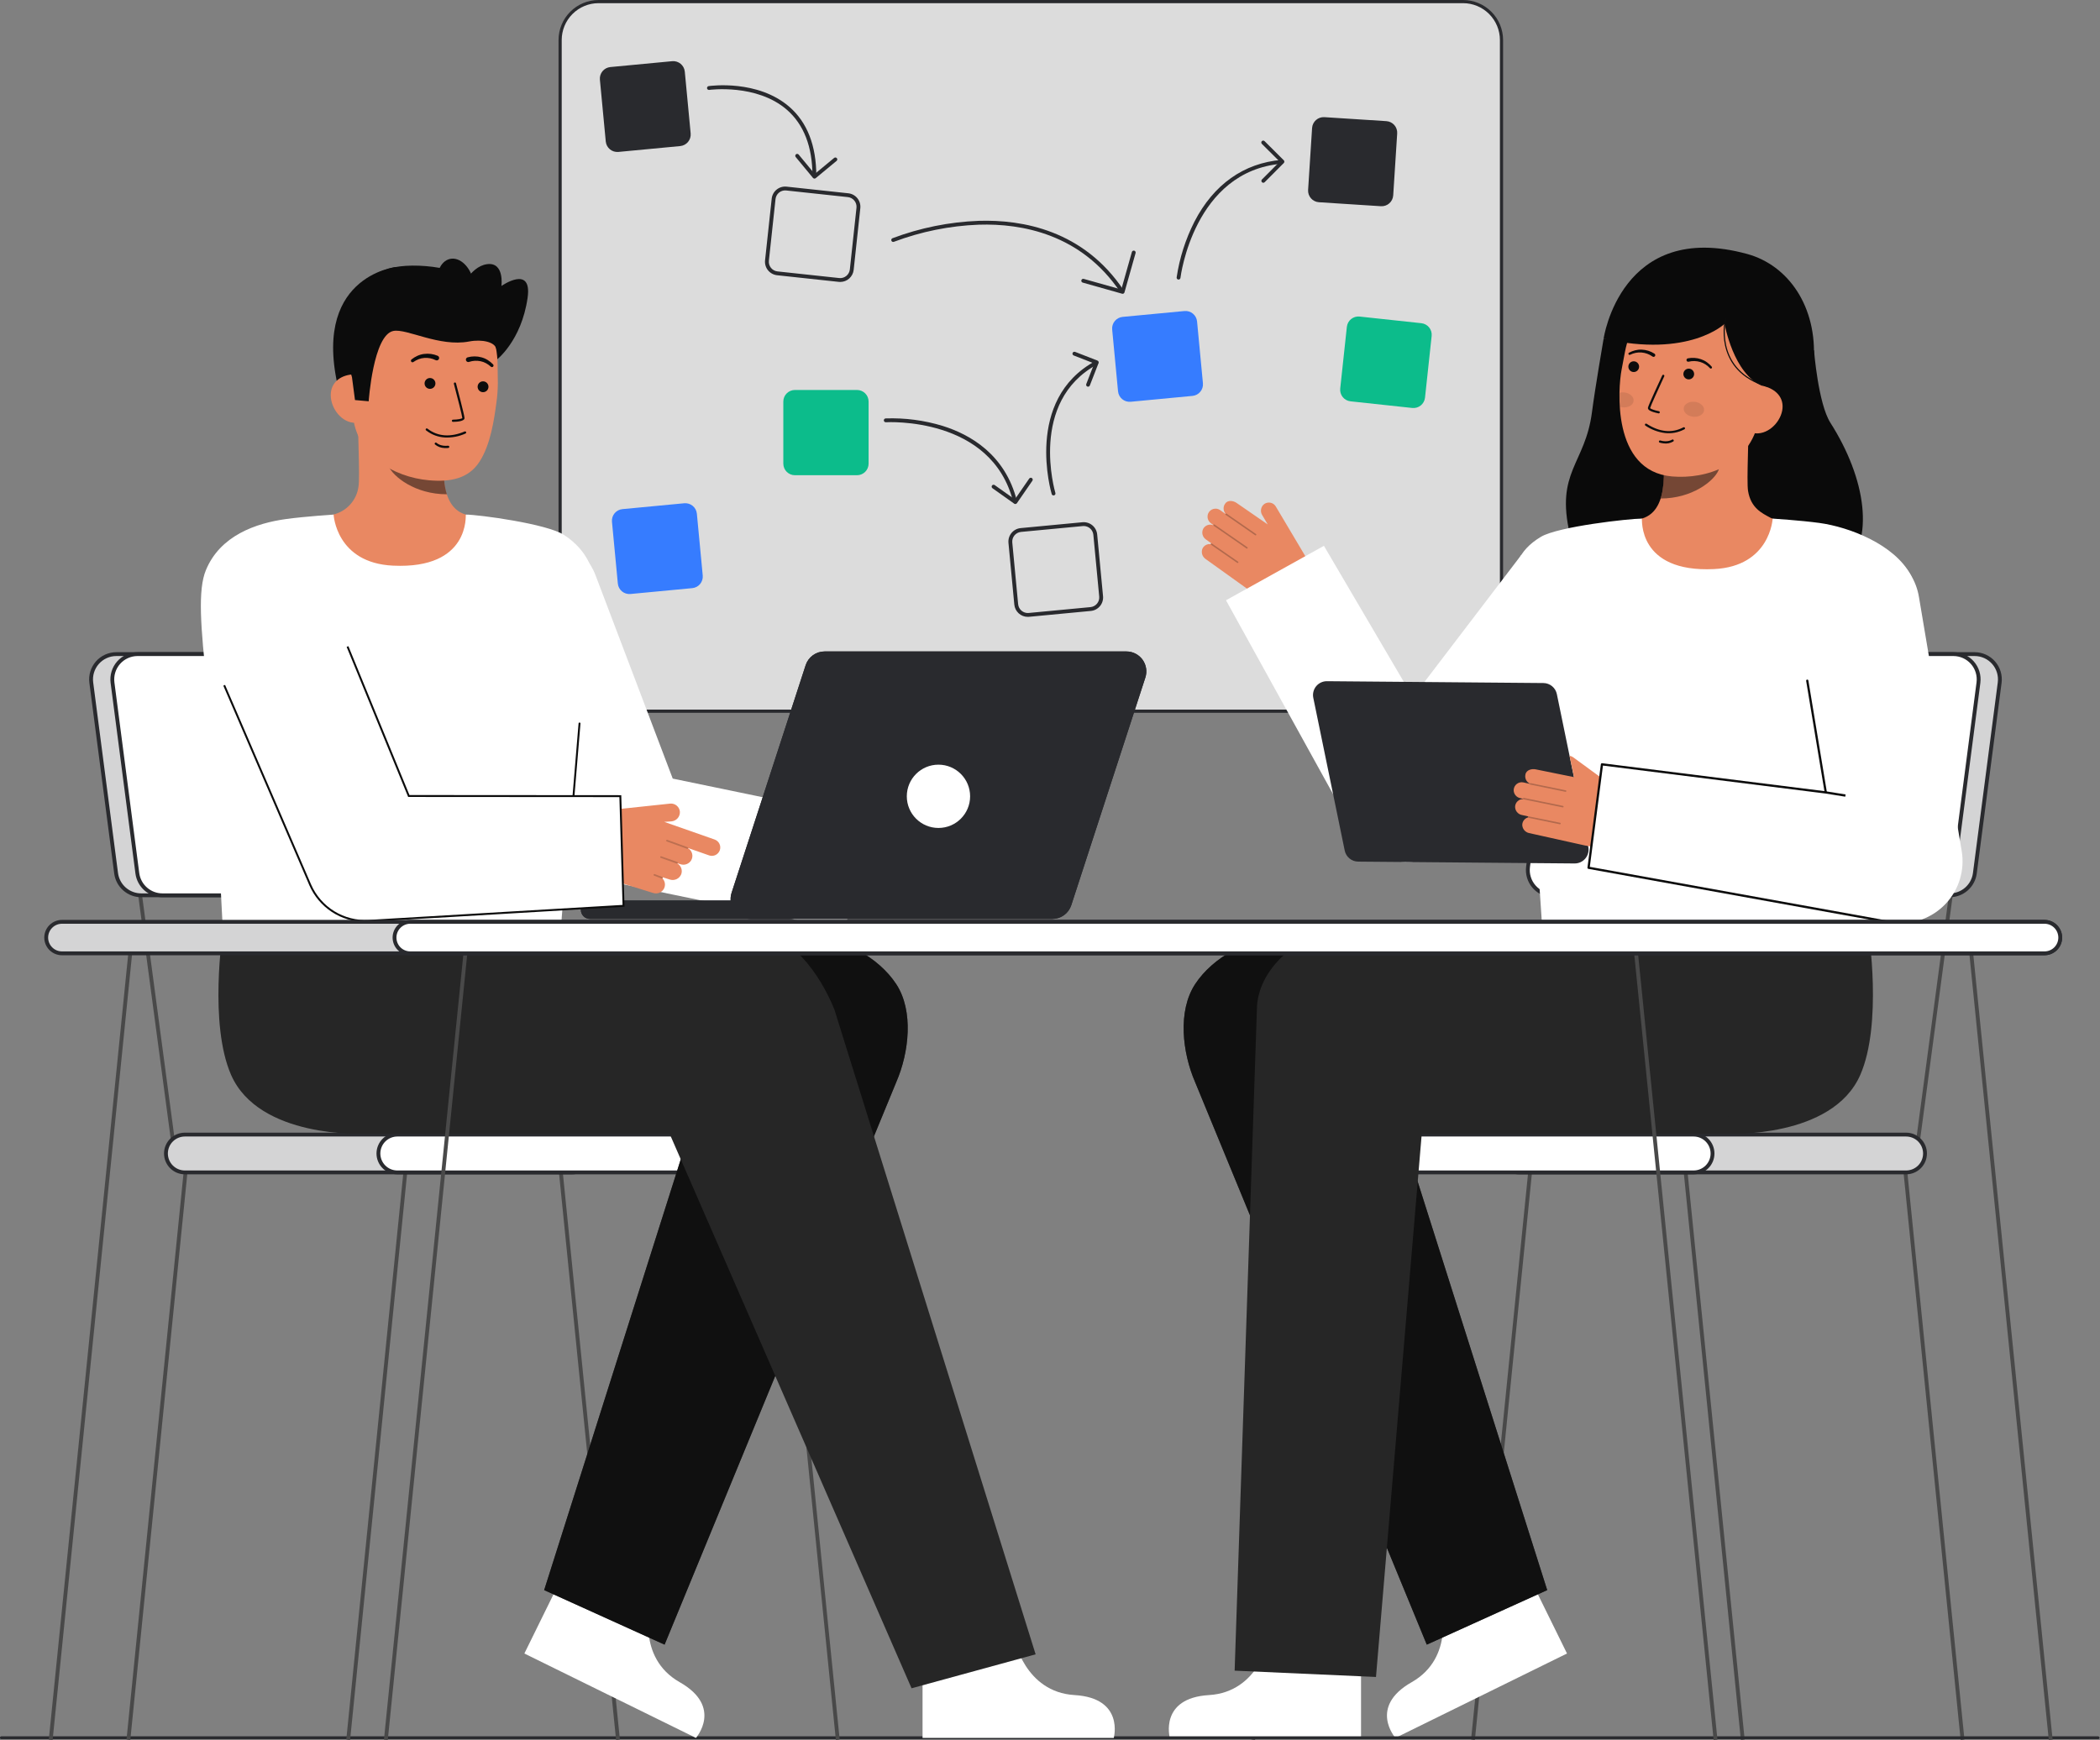 <svg width="415" height="344" viewBox="0 0 415 344" fill="none" xmlns="http://www.w3.org/2000/svg">
<rect x="0" y="0" width="415" height="344" fill="#808080" stroke="none"/>
<path d="M118.287 140.587L289.128 140.587C293.323 140.587 296.724 137.186 296.724 132.991V7.909C296.724 3.714 293.323 0.313 289.128 0.313L118.287 0.313C114.092 0.313 110.691 3.714 110.691 7.909L110.691 132.991C110.691 137.186 114.092 140.587 118.287 140.587Z" fill="#DCDCDC"/>
<path d="M289.128 140.9H118.287C116.19 140.898 114.18 140.064 112.697 138.581C111.214 137.099 110.38 135.088 110.378 132.991V7.909C110.38 5.812 111.214 3.802 112.697 2.319C114.18 0.836 116.19 0.002 118.287 0L289.128 0C291.225 0.002 293.235 0.836 294.718 2.319C296.201 3.802 297.035 5.812 297.038 7.909V132.991C297.035 135.088 296.201 137.099 294.718 138.581C293.235 140.064 291.225 140.898 289.128 140.9ZM118.287 0.626C116.356 0.628 114.505 1.397 113.14 2.762C111.774 4.127 111.006 5.978 111.004 7.909V132.991C111.006 134.922 111.774 136.773 113.14 138.139C114.505 139.504 116.356 140.272 118.287 140.274H289.128C291.059 140.272 292.91 139.504 294.275 138.139C295.641 136.773 296.409 134.922 296.411 132.991V7.909C296.409 5.978 295.641 4.127 294.275 2.762C292.91 1.396 291.059 0.628 289.128 0.626H118.287Z" fill="#292A2E"/>
<path d="M132.829 12.097L120.619 13.255C119.358 13.374 118.432 14.494 118.552 15.755L119.71 27.965C119.829 29.226 120.949 30.151 122.21 30.032L134.42 28.874C135.681 28.754 136.607 27.635 136.487 26.374L135.329 14.164C135.21 12.903 134.09 11.977 132.829 12.097Z" fill="#292A2E"/>
<path d="M167.601 38.584L155.406 37.272C154.146 37.137 153.016 38.048 152.88 39.307L151.568 51.502C151.432 52.761 152.344 53.892 153.603 54.028L165.798 55.34C167.057 55.475 168.188 54.564 168.324 53.305L169.636 41.11C169.771 39.851 168.86 38.72 167.601 38.584Z" fill="#DCDCDC"/>
<path d="M166.048 55.734C165.951 55.734 165.853 55.728 165.757 55.718L153.563 54.406C152.858 54.329 152.212 53.976 151.767 53.424C151.323 52.872 151.115 52.166 151.19 51.461L152.502 39.267C152.54 38.918 152.646 38.58 152.814 38.272C152.982 37.963 153.21 37.691 153.483 37.471C153.757 37.251 154.071 37.086 154.408 36.987C154.745 36.889 155.098 36.857 155.447 36.895L167.641 38.207C168.346 38.283 168.992 38.636 169.437 39.188C169.882 39.74 170.089 40.446 170.014 41.151L168.702 53.345C168.631 54 168.321 54.606 167.832 55.047C167.342 55.488 166.707 55.732 166.048 55.734H166.048ZM165.838 54.962C166.342 55.017 166.848 54.868 167.243 54.55C167.638 54.231 167.891 53.769 167.945 53.264L169.258 41.07C169.312 40.565 169.164 40.06 168.845 39.664C168.527 39.269 168.064 39.017 167.56 38.962L155.365 37.65C155.115 37.623 154.862 37.646 154.621 37.717C154.38 37.788 154.155 37.905 153.959 38.063C153.764 38.221 153.601 38.415 153.481 38.636C153.36 38.857 153.284 39.099 153.257 39.349L151.945 51.543C151.892 52.047 152.04 52.553 152.359 52.948C152.677 53.343 153.139 53.596 153.644 53.651L165.838 54.962Z" fill="#292A2E"/>
<path d="M221.711 57.919C221.649 57.919 221.588 57.904 221.533 57.874C221.477 57.845 221.43 57.803 221.396 57.751C213.658 46.242 201.92 44.147 193.433 44.413C187.694 44.631 182.028 45.774 176.653 47.797C176.56 47.834 176.456 47.834 176.363 47.795C176.271 47.757 176.198 47.683 176.159 47.59C176.121 47.498 176.12 47.394 176.158 47.301C176.196 47.208 176.269 47.134 176.361 47.095C181.822 45.038 187.579 43.876 193.409 43.653C202.085 43.38 214.095 45.529 222.026 57.326C222.065 57.383 222.087 57.45 222.091 57.519C222.094 57.587 222.079 57.656 222.047 57.717C222.014 57.778 221.966 57.828 221.907 57.864C221.848 57.9 221.78 57.918 221.711 57.918V57.919Z" fill="#292A2E"/>
<path d="M221.852 58.074C221.817 58.074 221.782 58.069 221.748 58.06L213.962 55.861C213.865 55.833 213.783 55.768 213.733 55.681C213.684 55.593 213.672 55.489 213.699 55.392C213.727 55.295 213.791 55.212 213.879 55.163C213.967 55.114 214.071 55.102 214.168 55.129L221.589 57.224L223.685 49.804C223.714 49.709 223.779 49.629 223.866 49.582C223.953 49.535 224.056 49.523 224.151 49.55C224.247 49.577 224.328 49.64 224.377 49.726C224.427 49.812 224.44 49.914 224.416 50.01L222.217 57.797C222.195 57.876 222.147 57.947 222.081 57.997C222.015 58.047 221.935 58.074 221.852 58.074Z" fill="#292A2E"/>
<path d="M234.064 61.483L221.854 62.641C220.593 62.76 219.667 63.88 219.787 65.141L220.945 77.351C221.064 78.612 222.184 79.537 223.445 79.418L235.655 78.26C236.916 78.141 237.842 77.021 237.722 75.76L236.564 63.55C236.445 62.289 235.325 61.363 234.064 61.483Z" fill="#367CFF"/>
<path d="M273.97 23.946L261.731 23.159C260.466 23.077 259.376 24.036 259.294 25.3L258.507 37.54C258.426 38.804 259.385 39.895 260.649 39.976L272.889 40.763C274.153 40.845 275.244 39.886 275.325 38.622L276.112 26.382C276.193 25.118 275.235 24.027 273.97 23.946Z" fill="#292A2E"/>
<path d="M280.886 63.888L268.691 62.576C267.432 62.44 266.301 63.351 266.165 64.611L264.853 76.805C264.718 78.065 265.629 79.196 266.889 79.331L279.083 80.643C280.343 80.779 281.474 79.868 281.609 78.608L282.921 66.414C283.057 65.154 282.146 64.023 280.886 63.888Z" fill="#0CBC8B"/>
<path d="M213.945 103.612L201.735 104.77C200.474 104.889 199.549 106.009 199.668 107.27L200.826 119.48C200.946 120.741 202.065 121.667 203.326 121.547L215.536 120.389C216.797 120.27 217.723 119.15 217.603 117.889L216.445 105.679C216.326 104.418 215.207 103.492 213.945 103.612Z" fill="#DCDCDC"/>
<path d="M203.108 121.938C202.443 121.936 201.803 121.688 201.311 121.24C200.819 120.792 200.512 120.178 200.448 119.516L199.29 107.306C199.224 106.6 199.441 105.897 199.893 105.351C200.344 104.804 200.994 104.459 201.7 104.392L213.909 103.234C214.259 103.201 214.612 103.237 214.947 103.34C215.283 103.443 215.595 103.611 215.866 103.835C216.136 104.059 216.36 104.334 216.525 104.644C216.689 104.954 216.791 105.294 216.824 105.643L217.982 117.853C218.048 118.559 217.831 119.262 217.38 119.809C216.928 120.355 216.278 120.7 215.572 120.767L203.363 121.925C203.277 121.933 203.192 121.938 203.108 121.938ZM214.166 103.982C214.106 103.982 214.044 103.985 213.983 103.99L201.771 105.147C201.266 105.195 200.801 105.442 200.477 105.833C200.154 106.225 199.999 106.728 200.046 107.233L201.204 119.443C201.253 119.948 201.5 120.413 201.891 120.736C202.282 121.059 202.785 121.215 203.29 121.168L215.5 120.01C216.005 119.961 216.471 119.714 216.794 119.323C217.117 118.932 217.272 118.429 217.225 117.924L216.067 105.714C216.022 105.24 215.802 104.8 215.451 104.48C215.099 104.159 214.641 103.981 214.165 103.98L214.166 103.982Z" fill="#292A2E"/>
<path d="M135.215 99.482L123.005 100.64C121.743 100.76 120.818 101.879 120.938 103.14L122.096 115.35C122.215 116.612 123.334 117.537 124.596 117.417L136.806 116.259C138.067 116.14 138.992 115.021 138.873 113.759L137.715 101.549C137.595 100.288 136.476 99.363 135.215 99.482Z" fill="#367CFF"/>
<path d="M232.904 55.262C232.89 55.262 232.875 55.261 232.861 55.26C232.811 55.254 232.763 55.239 232.719 55.214C232.676 55.19 232.637 55.157 232.606 55.118C232.575 55.079 232.552 55.035 232.539 54.986C232.525 54.938 232.521 54.888 232.527 54.839C233.098 51.002 234.284 47.283 236.039 43.824C239.839 36.459 245.799 32.234 253.269 31.605C253.369 31.596 253.469 31.628 253.546 31.693C253.623 31.758 253.671 31.851 253.679 31.952C253.688 32.052 253.656 32.152 253.591 32.229C253.526 32.306 253.433 32.354 253.333 32.362C235.91 33.828 233.306 54.715 233.281 54.926C233.271 55.018 233.226 55.104 233.157 55.166C233.087 55.228 232.997 55.262 232.904 55.262Z" fill="#292A2E"/>
<path d="M249.655 36.128C249.58 36.128 249.506 36.106 249.444 36.064C249.381 36.023 249.333 35.963 249.304 35.894C249.275 35.825 249.267 35.748 249.282 35.675C249.296 35.601 249.332 35.533 249.385 35.48L252.897 31.953L249.37 28.442C249.334 28.407 249.305 28.365 249.285 28.319C249.265 28.272 249.254 28.222 249.254 28.172C249.253 28.122 249.263 28.072 249.282 28.025C249.301 27.978 249.329 27.936 249.364 27.9C249.4 27.864 249.442 27.836 249.489 27.817C249.536 27.797 249.586 27.788 249.636 27.788C249.687 27.788 249.737 27.799 249.783 27.818C249.829 27.838 249.871 27.867 249.906 27.903L253.702 31.683C253.773 31.754 253.813 31.851 253.813 31.951C253.813 32.052 253.773 32.149 253.702 32.22L249.923 36.016C249.888 36.051 249.846 36.08 249.8 36.099C249.754 36.118 249.705 36.128 249.655 36.128Z" fill="#292A2E"/>
<path d="M208.2 97.936C208.119 97.936 208.039 97.91 207.974 97.861C207.909 97.813 207.861 97.745 207.837 97.667C207.78 97.481 202.315 79.026 216.463 71.371C216.507 71.346 216.555 71.33 216.605 71.324C216.656 71.318 216.706 71.322 216.755 71.336C216.804 71.35 216.849 71.374 216.888 71.406C216.928 71.437 216.96 71.476 216.984 71.521C217.008 71.565 217.023 71.614 217.028 71.664C217.033 71.715 217.028 71.765 217.013 71.814C216.998 71.862 216.974 71.907 216.941 71.945C216.909 71.984 216.869 72.016 216.824 72.039C203.228 79.395 208.51 97.263 208.564 97.443C208.582 97.5 208.586 97.56 208.576 97.618C208.566 97.677 208.542 97.732 208.507 97.78C208.471 97.828 208.425 97.867 208.372 97.894C208.319 97.92 208.261 97.934 208.201 97.934L208.2 97.936Z" fill="#292A2E"/>
<path d="M215.018 76.44C214.956 76.44 214.895 76.425 214.84 76.396C214.786 76.367 214.739 76.325 214.704 76.274C214.669 76.223 214.647 76.165 214.64 76.103C214.633 76.042 214.641 75.98 214.664 75.922L216.249 71.85L212.177 70.263C212.084 70.225 212.011 70.153 211.972 70.061C211.932 69.97 211.93 69.866 211.966 69.773C212.002 69.681 212.074 69.606 212.164 69.565C212.255 69.524 212.358 69.52 212.452 69.554L216.879 71.277C216.925 71.295 216.968 71.323 217.004 71.357C217.04 71.392 217.069 71.433 217.089 71.479C217.109 71.524 217.12 71.573 217.121 71.623C217.122 71.673 217.113 71.723 217.095 71.769L215.372 76.196C215.344 76.268 215.296 76.329 215.232 76.373C215.169 76.416 215.094 76.44 215.018 76.44Z" fill="#292A2E"/>
<path d="M160.938 35.166C160.837 35.166 160.74 35.126 160.669 35.055C160.598 34.984 160.558 34.887 160.558 34.786C160.558 29.014 158.854 24.607 155.493 21.689C149.527 16.511 140.248 17.759 140.155 17.773C140.055 17.787 139.953 17.761 139.873 17.701C139.792 17.64 139.739 17.55 139.725 17.45C139.71 17.351 139.736 17.249 139.797 17.169C139.857 17.088 139.947 17.035 140.047 17.02C140.44 16.964 149.756 15.707 155.988 21.112C159.525 24.181 161.318 28.782 161.318 34.786C161.318 34.836 161.308 34.886 161.289 34.932C161.27 34.978 161.242 35.02 161.206 35.055C161.171 35.09 161.129 35.118 161.083 35.137C161.037 35.157 160.988 35.166 160.938 35.166Z" fill="#292A2E"/>
<path d="M160.956 35.302C160.944 35.302 160.932 35.302 160.92 35.302C160.87 35.298 160.822 35.283 160.778 35.26C160.734 35.237 160.695 35.205 160.663 35.166L157.246 31.04C157.181 30.962 157.15 30.862 157.16 30.762C157.169 30.661 157.218 30.569 157.296 30.505C157.374 30.44 157.474 30.41 157.574 30.419C157.674 30.428 157.767 30.477 157.831 30.555L161.008 34.39L164.841 31.217C164.88 31.185 164.924 31.161 164.972 31.146C165.019 31.131 165.069 31.126 165.119 31.131C165.169 31.136 165.217 31.15 165.261 31.174C165.305 31.197 165.344 31.229 165.376 31.267C165.408 31.306 165.432 31.35 165.447 31.398C165.461 31.445 165.466 31.495 165.462 31.545C165.457 31.595 165.443 31.643 165.419 31.687C165.396 31.731 165.364 31.77 165.326 31.802L161.198 35.217C161.129 35.272 161.044 35.303 160.956 35.302Z" fill="#292A2E"/>
<path d="M169.358 77.087H157.093C155.826 77.087 154.799 78.114 154.799 79.38V91.645C154.799 92.912 155.826 93.939 157.093 93.939H169.358C170.625 93.939 171.652 92.912 171.652 91.645V79.38C171.652 78.114 170.625 77.087 169.358 77.087Z" fill="#0CBC8B"/>
<path d="M200.595 99.502C200.51 99.502 200.428 99.473 200.362 99.421C200.295 99.369 200.248 99.296 200.227 99.214C195.99 82.266 175.275 83.454 175.069 83.469C175.019 83.472 174.969 83.466 174.922 83.45C174.874 83.433 174.83 83.408 174.793 83.375C174.755 83.343 174.724 83.302 174.702 83.258C174.68 83.213 174.667 83.164 174.663 83.114C174.66 83.064 174.666 83.014 174.682 82.967C174.698 82.919 174.724 82.876 174.756 82.838C174.789 82.8 174.829 82.77 174.874 82.747C174.919 82.725 174.968 82.712 175.018 82.709C178.833 82.579 182.644 83.081 186.296 84.193C191.719 85.887 198.666 89.837 200.964 99.028C200.976 99.076 200.978 99.127 200.971 99.176C200.964 99.225 200.947 99.273 200.921 99.316C200.895 99.359 200.862 99.396 200.821 99.425C200.781 99.455 200.736 99.477 200.687 99.489C200.657 99.497 200.626 99.501 200.595 99.502Z" fill="#292A2E"/>
<path d="M200.648 99.63C200.569 99.63 200.492 99.605 200.428 99.559L196.127 96.508C196.045 96.449 195.989 96.361 195.973 96.261C195.956 96.162 195.979 96.06 196.038 95.978C196.096 95.896 196.185 95.84 196.284 95.823C196.384 95.806 196.485 95.83 196.568 95.888L200.553 98.717L203.395 94.597C203.452 94.515 203.54 94.459 203.639 94.441C203.738 94.423 203.839 94.445 203.922 94.502C204.004 94.559 204.061 94.647 204.08 94.745C204.098 94.844 204.077 94.946 204.02 95.029L200.96 99.466C200.932 99.507 200.895 99.542 200.853 99.57C200.811 99.597 200.763 99.615 200.714 99.624C200.692 99.628 200.67 99.63 200.648 99.63Z" fill="#292A2E"/>
<path d="M387.466 344L388.212 343.856L376.547 227.943L375.801 228.087L387.466 344Z" fill="#494949"/>
<path d="M344.032 344L344.778 343.856L333.114 227.943L332.368 228.087L344.032 344Z" fill="#494949"/>
<path d="M248.025 344L247.278 343.856L258.943 227.943L259.689 228.087L248.025 344Z" fill="#494949"/>
<path d="M291.458 344L290.712 343.856L302.376 227.943L303.123 228.087L291.458 344Z" fill="#494949"/>
<path d="M306.924 176.927L300.109 227.963L300.863 228.063L307.677 177.027L306.924 176.927Z" fill="#494949"/>
<path d="M385.137 176.927L378.323 227.963L379.076 228.063L385.89 177.027L385.137 176.927Z" fill="#494949"/>
<path d="M300.178 231.753H376.681C378.745 231.753 380.418 230.079 380.418 228.015V228.015C380.418 225.951 378.745 224.277 376.681 224.277H300.178C298.114 224.277 296.441 225.951 296.441 228.015V228.015C296.441 230.079 298.114 231.753 300.178 231.753Z" fill="#292A2E"/>
<path opacity="0.8" d="M300.178 231.753H376.681C378.745 231.753 380.418 230.079 380.418 228.015V228.015C380.418 225.951 378.745 224.277 376.681 224.277H300.178C298.114 224.277 296.441 225.951 296.441 228.015V228.015C296.441 230.079 298.114 231.753 300.178 231.753Z" fill="white"/>
<path d="M296.061 228.015C296.062 226.924 296.497 225.877 297.268 225.105C298.04 224.334 299.087 223.899 300.178 223.898H376.681C377.773 223.898 378.82 224.332 379.592 225.104C380.364 225.876 380.798 226.924 380.798 228.016C380.798 229.108 380.364 230.155 379.592 230.927C378.82 231.699 377.773 232.133 376.681 232.133H300.178C299.087 232.132 298.04 231.697 297.268 230.925C296.496 230.153 296.062 229.107 296.061 228.015ZM300.178 224.658C299.288 224.658 298.434 225.012 297.804 225.641C297.175 226.271 296.821 227.125 296.821 228.015C296.821 228.906 297.175 229.76 297.804 230.389C298.434 231.019 299.288 231.373 300.178 231.373H376.681C377.571 231.373 378.425 231.019 379.055 230.389C379.684 229.76 380.038 228.906 380.038 228.015C380.038 227.125 379.684 226.271 379.055 225.641C378.425 225.012 377.571 224.658 376.681 224.658H300.178Z" fill="#292A2E"/>
<path d="M258.19 231.753H334.692C336.756 231.753 338.43 230.079 338.43 228.015V228.015C338.43 225.951 336.756 224.277 334.692 224.277H258.19C256.126 224.277 254.452 225.951 254.452 228.015V228.015C254.452 230.079 256.126 231.753 258.19 231.753Z" fill="white"/>
<path d="M254.07 228.015C254.072 226.923 254.506 225.877 255.279 225.105C256.051 224.333 257.098 223.899 258.19 223.898H334.692C335.784 223.898 336.831 224.332 337.604 225.104C338.376 225.876 338.809 226.924 338.809 228.016C338.809 229.108 338.376 230.155 337.604 230.927C336.831 231.699 335.784 232.133 334.692 232.133H258.19C257.098 232.132 256.051 231.698 255.279 230.926C254.506 230.154 254.072 229.107 254.07 228.015ZM258.19 224.658C257.749 224.658 257.312 224.745 256.905 224.914C256.498 225.083 256.128 225.33 255.816 225.642C255.504 225.953 255.257 226.323 255.088 226.731C254.919 227.138 254.832 227.575 254.832 228.016C254.832 228.456 254.919 228.893 255.088 229.3C255.257 229.708 255.504 230.078 255.816 230.39C256.128 230.701 256.498 230.949 256.905 231.117C257.312 231.286 257.749 231.373 258.19 231.373H334.692C335.583 231.373 336.436 231.019 337.066 230.39C337.696 229.76 338.049 228.906 338.049 228.016C338.049 227.125 337.696 226.271 337.066 225.642C336.436 225.012 335.583 224.658 334.692 224.658H258.19Z" fill="#292A2E"/>
<path d="M311.118 176.979H385.313C386.526 176.979 387.698 176.538 388.609 175.737C389.521 174.937 390.11 173.832 390.266 172.629L395.174 134.939C395.265 134.235 395.206 133.519 394.999 132.839C394.792 132.16 394.443 131.532 393.974 130.998C393.505 130.464 392.928 130.037 392.281 129.744C391.633 129.451 390.931 129.299 390.221 129.299H316.026C314.813 129.299 313.64 129.74 312.729 130.541C311.817 131.342 311.228 132.447 311.071 133.65L306.163 171.339C306.072 172.044 306.131 172.76 306.338 173.44C306.545 174.119 306.895 174.747 307.364 175.281C307.833 175.815 308.411 176.242 309.058 176.535C309.705 176.828 310.408 176.979 311.118 176.979Z" fill="#292A2E"/>
<path opacity="0.8" d="M311.118 176.979H385.313C386.526 176.979 387.698 176.538 388.609 175.737C389.521 174.937 390.11 173.832 390.266 172.629L395.174 134.939C395.265 134.235 395.206 133.519 394.999 132.839C394.792 132.16 394.443 131.532 393.974 130.998C393.505 130.464 392.928 130.037 392.281 129.744C391.633 129.451 390.931 129.299 390.221 129.299H316.026C314.813 129.299 313.64 129.74 312.729 130.541C311.817 131.342 311.228 132.447 311.071 133.65L306.163 171.339C306.072 172.044 306.131 172.76 306.338 173.44C306.545 174.119 306.895 174.747 307.364 175.281C307.833 175.815 308.411 176.242 309.058 176.535C309.705 176.828 310.408 176.979 311.118 176.979Z" fill="white"/>
<path d="M307.081 175.531C306.577 174.957 306.2 174.281 305.978 173.55C305.755 172.819 305.69 172.048 305.789 171.29L310.697 133.601C310.868 132.308 311.503 131.121 312.483 130.26C313.463 129.399 314.722 128.923 316.027 128.92H390.221C390.986 128.92 391.742 129.083 392.438 129.398C393.135 129.714 393.756 130.174 394.26 130.748C394.765 131.323 395.141 131.998 395.363 132.73C395.586 133.461 395.65 134.231 395.551 134.99L390.644 172.678C390.473 173.971 389.838 175.158 388.858 176.019C387.878 176.88 386.619 177.356 385.314 177.359H311.118C310.354 177.359 309.599 177.196 308.903 176.88C308.206 176.565 307.585 176.105 307.081 175.531ZM316.026 129.68C314.906 129.683 313.825 130.092 312.984 130.831C312.143 131.57 311.598 132.589 311.451 133.699L306.543 171.388C306.459 172.039 306.514 172.701 306.705 173.328C306.896 173.956 307.219 174.536 307.652 175.029C308.085 175.523 308.619 175.918 309.217 176.188C309.815 176.459 310.463 176.599 311.12 176.599H385.314C386.434 176.597 387.516 176.188 388.357 175.449C389.199 174.71 389.744 173.69 389.891 172.58L394.798 134.891C394.883 134.24 394.828 133.579 394.637 132.951C394.446 132.323 394.123 131.743 393.69 131.25C393.257 130.757 392.723 130.362 392.125 130.091C391.527 129.82 390.879 129.68 390.222 129.68H316.026Z" fill="#292A2E"/>
<path d="M306.923 176.979H381.117C382.33 176.979 383.502 176.538 384.413 175.737C385.325 174.937 385.914 173.832 386.071 172.629L390.978 134.939C391.07 134.235 391.01 133.519 390.803 132.839C390.597 132.16 390.247 131.532 389.778 130.998C389.309 130.464 388.732 130.037 388.085 129.744C387.438 129.451 386.735 129.299 386.025 129.299H311.831C310.618 129.299 309.447 129.741 308.535 130.541C307.624 131.342 307.035 132.446 306.878 133.649L301.97 171.338C301.879 172.043 301.938 172.759 302.145 173.438C302.352 174.118 302.701 174.746 303.17 175.28C303.638 175.814 304.216 176.241 304.863 176.534C305.51 176.827 306.212 176.979 306.923 176.979Z" fill="white"/>
<path d="M302.884 175.531C302.379 174.957 302.003 174.281 301.781 173.55C301.558 172.819 301.493 172.048 301.592 171.29L306.5 133.601C306.671 132.308 307.306 131.12 308.286 130.26C309.267 129.399 310.526 128.923 311.831 128.92H386.026C386.79 128.92 387.546 129.083 388.242 129.398C388.939 129.714 389.56 130.174 390.065 130.748C390.569 131.323 390.945 131.998 391.168 132.73C391.39 133.461 391.454 134.231 391.356 134.99L386.448 172.678C386.277 173.971 385.642 175.158 384.662 176.019C383.682 176.88 382.423 177.356 381.118 177.359H306.923C306.158 177.359 305.403 177.196 304.706 176.881C304.01 176.565 303.388 176.105 302.884 175.531ZM311.831 129.68C310.711 129.683 309.63 130.092 308.788 130.831C307.947 131.57 307.402 132.589 307.255 133.699L302.347 171.388C302.262 172.039 302.317 172.701 302.509 173.328C302.7 173.956 303.023 174.536 303.456 175.029C303.889 175.523 304.422 175.918 305.02 176.188C305.618 176.459 306.267 176.599 306.923 176.599H381.117C382.237 176.597 383.319 176.188 384.16 175.449C385.002 174.71 385.547 173.69 385.694 172.58L390.601 134.891C390.686 134.241 390.631 133.579 390.44 132.951C390.249 132.323 389.926 131.743 389.493 131.25C389.059 130.757 388.526 130.362 387.928 130.091C387.33 129.82 386.681 129.68 386.025 129.68H311.831Z" fill="#292A2E"/>
<path d="M250.848 323.921C250.848 323.921 248.811 334.483 238.922 335.071C229.033 335.66 231.177 343.538 231.177 343.538H268.967V324.657L250.848 323.921Z" fill="white"/>
<path d="M284.754 317.253C284.754 317.253 287.588 327.629 278.975 332.522C270.362 337.416 275.763 343.538 275.763 343.538L309.671 326.855L301.337 309.916L284.754 317.253Z" fill="white"/>
<path d="M305.756 314.322L277.161 224.113H328.994C339.406 224.113 343.746 215.283 343.746 204.872C343.746 194.46 333.511 185.334 323.099 185.334H253.144C246.794 185.334 239.674 189.217 236.188 194.526C232.703 199.835 233.645 208.061 236.17 213.887L281.96 325.102" fill="#262626"/>
<path opacity="0.8" d="M305.756 314.322L277.161 224.113H328.994C339.406 224.113 343.746 215.283 343.746 204.872C343.746 194.46 333.511 185.334 323.099 185.334H253.144C246.794 185.334 239.674 189.217 236.188 194.526C232.703 199.835 233.645 208.061 236.17 213.887L281.96 325.102" fill="#0A0A0A"/>
<path d="M271.921 331.492L280.965 224.113L343.745 224.108C358.456 222.955 365.192 214.893 364.978 204.484C364.767 194.207 359.563 184.056 349.332 184.056H264.718C257.149 184.212 248.385 191.372 248.385 199.608L243.988 330.245" fill="#262626"/>
<path d="M369.262 184.182C369.262 184.182 372.05 202.364 367.63 212.472C362.113 225.092 341.43 224.109 341.43 224.109L342.596 184.056L369.262 184.182Z" fill="#262626"/>
<path d="M372.335 182.127L372.415 182.132C372.415 182.132 372.357 180.583 372.335 182.127Z" fill="#333333"/>
<path d="M372.234 182.127L372.314 182.132C372.314 182.132 372.256 180.583 372.234 182.127Z" fill="#333333"/>
<path d="M237.642 108.415C237.79 108.122 238.025 107.882 238.315 107.729C238.605 107.575 238.936 107.515 239.261 107.558C239.258 107.529 239.265 107.5 239.279 107.475C239.294 107.455 239.314 107.44 239.337 107.431C239.36 107.421 239.385 107.418 239.409 107.422L238.311 106.634C237.983 106.409 237.747 106.073 237.648 105.688C237.548 105.303 237.591 104.895 237.768 104.539C237.955 104.193 238.264 103.929 238.635 103.798C239.006 103.666 239.412 103.678 239.776 103.829C239.773 103.813 239.783 103.798 239.785 103.782L239.334 103.459C239.026 103.246 238.801 102.933 238.696 102.573C238.592 102.213 238.615 101.828 238.762 101.483C238.859 101.269 239.002 101.078 239.181 100.926C239.361 100.773 239.571 100.663 239.799 100.602C240.026 100.54 240.264 100.531 240.495 100.572C240.727 100.614 240.946 100.707 241.137 100.844L242.179 101.591C242.182 101.585 242.179 101.577 242.183 101.572C242.187 101.566 242.198 101.564 242.205 101.558C241.965 101.288 241.825 100.946 241.806 100.587C241.787 100.227 241.89 99.872 242.1 99.579C242.591 98.788 243.726 98.95 244.399 99.433L250.529 103.667L249.434 101.818C249.214 101.463 249.136 101.038 249.217 100.628C249.298 100.218 249.532 99.854 249.871 99.609C250.05 99.489 250.252 99.407 250.464 99.368C250.676 99.328 250.895 99.332 251.105 99.38C251.316 99.428 251.514 99.518 251.689 99.645C251.863 99.772 252.01 99.933 252.12 100.118L258.103 110.189C258.805 111.37 259.018 112.779 258.698 114.115C258.378 115.452 257.549 116.61 256.388 117.346C255.041 118.198 253.471 118.629 251.878 118.584C250.285 118.538 248.742 118.017 247.446 117.089L238.189 110.454C237.882 110.225 237.661 109.9 237.561 109.53C237.462 109.16 237.49 108.767 237.642 108.415Z" fill="#E98862"/>
<g opacity="0.25">
<path d="M248.245 105.771C248.223 105.802 248.189 105.823 248.151 105.83C248.113 105.836 248.074 105.827 248.043 105.806L242.219 101.772C242.187 101.75 242.166 101.716 242.159 101.678C242.152 101.64 242.161 101.6 242.183 101.568C242.205 101.537 242.238 101.515 242.276 101.508C242.314 101.501 242.354 101.509 242.386 101.531L248.21 105.565C248.226 105.576 248.24 105.59 248.25 105.606C248.261 105.622 248.268 105.64 248.272 105.659C248.275 105.678 248.275 105.698 248.271 105.717C248.267 105.735 248.259 105.753 248.248 105.769L248.245 105.771Z" fill="#0C0C0C"/>
</g>
<g opacity="0.25">
<path d="M246.537 108.389C246.514 108.42 246.481 108.441 246.443 108.448C246.405 108.454 246.366 108.445 246.335 108.423L239.837 103.922C239.805 103.899 239.783 103.866 239.776 103.827C239.768 103.789 239.777 103.75 239.799 103.717C239.822 103.686 239.855 103.665 239.893 103.658C239.931 103.651 239.97 103.659 240.003 103.679L246.503 108.181C246.519 108.192 246.532 108.206 246.543 108.222C246.553 108.239 246.561 108.257 246.564 108.276C246.568 108.295 246.567 108.314 246.563 108.333C246.559 108.352 246.552 108.37 246.541 108.385L246.537 108.389Z" fill="#0C0C0C"/>
</g>
<g opacity="0.25">
<path d="M244.703 111.235C244.681 111.266 244.647 111.287 244.609 111.293C244.571 111.3 244.532 111.291 244.501 111.269L239.316 107.678C239.285 107.656 239.265 107.622 239.258 107.584C239.252 107.546 239.261 107.508 239.282 107.476C239.304 107.445 239.337 107.423 239.375 107.416C239.412 107.409 239.451 107.416 239.483 107.437L244.668 111.028C244.684 111.039 244.698 111.053 244.708 111.069C244.719 111.086 244.726 111.104 244.729 111.123C244.733 111.141 244.733 111.161 244.729 111.18C244.725 111.199 244.717 111.217 244.706 111.232L244.703 111.235Z" fill="#0C0C0C"/>
</g>
<path d="M261.633 107.896L279.201 137.817L300.638 109.7L318.441 125.75L288.036 165.124L287.837 165.404C286.62 167.071 284.999 168.401 283.126 169.268C281.254 170.135 279.191 170.51 277.133 170.36C275.074 170.209 273.088 169.537 271.362 168.407C269.635 167.276 268.225 165.725 267.264 163.899L242.281 118.657L261.633 107.896Z" fill="white"/>
<path d="M280.922 141.415C280.96 141.415 280.998 141.405 281.031 141.387C281.064 141.368 281.092 141.341 281.112 141.308C281.132 141.276 281.144 141.239 281.145 141.201C281.146 141.162 281.138 141.125 281.121 141.09L279.399 137.716C279.371 137.665 279.324 137.627 279.268 137.61C279.213 137.593 279.153 137.599 279.102 137.625C279.05 137.651 279.011 137.697 278.992 137.751C278.973 137.806 278.976 137.866 279.001 137.919L280.723 141.293C280.742 141.33 280.77 141.361 280.805 141.382C280.841 141.404 280.881 141.415 280.922 141.415Z" fill="#0C0C0C"/>
<path d="M301.873 137.647L301.427 137.673L301.963 147.123L302.409 147.098L301.873 137.647Z" fill="#0C0C0C"/>
<path d="M358.483 69.252C358.483 69.252 359.306 79.771 361.719 83.563C368.665 94.48 370.783 106.827 364.03 113.368C357.276 119.909 313.726 120.503 310.254 105.679C307.332 93.197 313.277 91.783 314.608 81.442C315.211 76.764 316.902 66.949 316.902 66.949" fill="#0A0A0A"/>
<path d="M321.341 103.307C321.417 103.298 322.251 117.14 338.333 115.934C349.467 115.1 353.436 103.288 353.691 103.288C352.491 103.033 350.469 102.662 349.936 102.376C348.183 101.434 346.014 100.454 345.449 97.049C345.123 95.087 345.677 85.048 345.505 83.063L328.416 86.877C328.655 91.07 330.326 100.791 324.468 102.511C323.493 102.797 322.443 103.059 321.341 103.307Z" fill="#E98862"/>
<path opacity="0.52" d="M328.176 98.54C328.444 97.677 328.616 96.788 328.69 95.888C328.878 93.833 328.841 91.765 328.579 89.719C332.052 89.25 335.325 87.816 338.024 85.58C338.341 86.752 340.087 91.873 339.603 92.987C338.69 95.093 334.398 98.54 328.176 98.54Z" fill="#0C0C0C"/>
<path d="M330.441 94.183C337.186 94.757 345.872 91.961 347.574 82.968L349.11 74.854C350.812 65.86 347.468 57.677 339.002 56.074C330.535 54.471 322.826 60.564 321.124 69.557L320.444 73.149C319.79 76.6 318.407 93.159 330.441 94.183Z" fill="#E98862"/>
<path d="M322.856 73.541C323.442 73.541 323.918 73.066 323.918 72.48C323.918 71.894 323.442 71.418 322.856 71.418C322.27 71.418 321.795 71.894 321.795 72.48C321.795 73.066 322.27 73.541 322.856 73.541Z" fill="#0C0C0C"/>
<path d="M333.73 74.993C334.317 74.993 334.792 74.518 334.792 73.932C334.792 73.346 334.317 72.871 333.73 72.871C333.144 72.871 332.669 73.346 332.669 73.932C332.669 74.518 333.144 74.993 333.73 74.993Z" fill="#0C0C0C"/>
<path d="M327.763 81.714C327.757 81.713 327.752 81.713 327.746 81.712C327.403 81.644 327.065 81.557 326.731 81.453C326.233 81.293 325.581 81.028 325.667 80.579C325.764 80.067 328.213 74.803 328.493 74.205C328.517 74.153 328.561 74.112 328.615 74.092C328.67 74.073 328.729 74.075 328.782 74.1C328.834 74.124 328.875 74.168 328.894 74.222C328.914 74.276 328.912 74.336 328.887 74.388C327.842 76.63 326.16 80.317 326.095 80.659C326.15 80.819 326.977 81.122 327.828 81.284C327.884 81.293 327.933 81.325 327.967 81.371C328 81.417 328.013 81.474 328.005 81.53C327.997 81.586 327.967 81.636 327.922 81.671C327.877 81.705 327.82 81.72 327.764 81.713L327.763 81.714Z" fill="#0C0C0C"/>
<path d="M329.017 85.597C327.636 85.417 326.316 84.916 325.164 84.133C325.116 84.101 325.082 84.052 325.07 83.996C325.058 83.939 325.069 83.88 325.1 83.832C325.132 83.784 325.181 83.75 325.238 83.738C325.294 83.726 325.353 83.737 325.401 83.768C327.894 85.393 330.371 85.655 332.564 84.528C332.608 84.504 332.654 84.482 332.701 84.463C332.755 84.444 332.815 84.447 332.867 84.471C332.919 84.496 332.959 84.54 332.979 84.594C332.999 84.648 332.996 84.708 332.971 84.76C332.947 84.812 332.903 84.853 332.848 84.872C332.831 84.88 332.802 84.895 332.763 84.915C331.61 85.51 330.305 85.747 329.017 85.597Z" fill="#0C0C0C"/>
<path d="M355.884 77.681L348.293 76.29C342.545 73.964 340.807 64.012 340.807 64.012C340.807 64.012 333.825 70.818 316.905 66.947C316.905 66.947 320.298 43.349 345.297 50.21C353.358 52.423 359.143 60.546 358.422 71.402C357.915 79.01 355.884 77.681 355.884 77.681Z" fill="#0A0A0A"/>
<path d="M346.53 85.608C349.103 86.095 351.71 83.737 352.197 81.162C352.684 78.588 350.867 76.775 348.293 76.288L346.641 77.762L344.318 85.188L346.53 85.608Z" fill="#E98862"/>
<path d="M326.941 69.903C326.191 69.418 325.323 69.145 324.431 69.111C323.991 69.091 323.551 69.138 323.126 69.249C322.704 69.357 322.298 69.518 321.916 69.728C321.867 69.757 321.831 69.803 321.815 69.858C321.799 69.912 321.803 69.971 321.828 70.022C321.853 70.074 321.896 70.114 321.949 70.135C322.002 70.156 322.06 70.157 322.114 70.137L322.13 70.129C322.482 69.957 322.855 69.829 323.24 69.749C323.62 69.668 324.01 69.645 324.397 69.68C325.165 69.744 325.902 70.01 326.533 70.452L326.554 70.467C326.59 70.497 326.631 70.519 326.676 70.532C326.721 70.546 326.769 70.549 326.815 70.543C326.862 70.538 326.906 70.522 326.947 70.499C326.987 70.475 327.022 70.443 327.05 70.405C327.077 70.367 327.097 70.324 327.107 70.278C327.117 70.232 327.117 70.185 327.108 70.139C327.099 70.093 327.081 70.049 327.055 70.01C327.028 69.972 326.994 69.939 326.954 69.914L326.941 69.903Z" fill="#0C0C0C"/>
<path d="M333.711 71.497C334.459 71.314 335.242 71.332 335.982 71.549C336.355 71.656 336.711 71.819 337.036 72.032C337.365 72.246 337.666 72.5 337.932 72.789L337.945 72.801C337.987 72.839 338.042 72.86 338.099 72.859C338.156 72.859 338.21 72.837 338.252 72.798C338.294 72.759 338.319 72.706 338.324 72.65C338.328 72.593 338.312 72.536 338.277 72.492C337.997 72.158 337.676 71.861 337.322 71.608C336.965 71.351 336.572 71.148 336.155 71.007C335.31 70.717 334.403 70.659 333.527 70.84C333.444 70.864 333.373 70.918 333.328 70.993C333.283 71.067 333.269 71.156 333.287 71.241C333.305 71.326 333.355 71.4 333.426 71.45C333.497 71.499 333.585 71.52 333.671 71.507L333.685 71.504L333.711 71.497Z" fill="#0C0C0C"/>
<path d="M328.723 87.638C328.473 87.61 328.225 87.56 327.984 87.49C327.928 87.474 327.881 87.436 327.853 87.386C327.826 87.335 327.819 87.276 327.835 87.221C327.851 87.165 327.888 87.118 327.939 87.09C327.989 87.062 328.049 87.056 328.104 87.072C329.559 87.49 330.387 86.936 330.422 86.912C330.469 86.879 330.528 86.866 330.585 86.876C330.641 86.885 330.692 86.918 330.725 86.965C330.758 87.012 330.771 87.07 330.761 87.127C330.751 87.184 330.719 87.235 330.672 87.268C330.085 87.613 329.396 87.744 328.723 87.638Z" fill="#0C0C0C"/>
<path d="M348.277 76.194L348.353 75.984C338.736 72.531 341.088 63.094 341.112 62.999L340.896 62.942C340.871 63.039 338.465 72.671 348.277 76.194Z" fill="#0C0C0C"/>
<path opacity="0.1" d="M336.756 81.117C336.843 80.303 336.014 79.546 334.904 79.426C333.793 79.307 332.822 79.87 332.735 80.684C332.647 81.499 333.476 82.256 334.586 82.375C335.697 82.495 336.668 81.931 336.756 81.117Z" fill="#0C0C0C"/>
<path opacity="0.1" d="M322.835 79.26C322.744 80.074 321.774 80.636 320.664 80.518C320.472 80.498 320.282 80.457 320.099 80.397C320.036 79.43 320.023 78.497 320.041 77.636C320.348 77.555 320.667 77.533 320.982 77.569C322.091 77.687 322.921 78.444 322.835 79.26Z" fill="#0C0C0C"/>
<path d="M301.361 133.784C301.867 139.735 304.331 176.725 304.819 184.056L369.262 184.193C369.642 177.581 374.022 148.673 375.46 135.745C376.832 123.409 379.526 117.232 377.55 113.585C374.324 107.624 365.51 104.18 359.5 103.366C355.83 102.869 350.31 102.513 350.31 102.513C350.31 102.513 349.843 111.967 338.699 112.493C323.529 113.209 324.542 102.513 324.467 102.513C322.009 102.513 307.97 104.068 304.535 106.104C295.177 111.645 300.285 121.173 301.361 133.784Z" fill="white"/>
<path d="M259.531 137.941L265.742 168.134C265.869 168.747 266.201 169.298 266.685 169.696C267.168 170.093 267.773 170.313 268.399 170.318L311.173 170.683C311.581 170.686 311.984 170.598 312.354 170.426C312.724 170.253 313.05 170 313.309 169.684C313.569 169.369 313.754 169 313.852 168.604C313.95 168.208 313.958 167.795 313.876 167.395L307.664 137.203C307.538 136.59 307.205 136.038 306.722 135.641C306.238 135.243 305.633 135.024 305.007 135.018L262.234 134.654C261.826 134.65 261.422 134.738 261.052 134.911C260.683 135.084 260.356 135.337 260.097 135.652C259.838 135.967 259.653 136.336 259.555 136.733C259.456 137.129 259.448 137.542 259.531 137.941Z" fill="#292A2E"/>
<path d="M299.416 159.388C299.393 159.785 299.515 160.178 299.759 160.492C300.002 160.807 300.351 161.024 300.742 161.101L302.059 161.392C302.035 161.4 302.014 161.413 301.997 161.431C301.979 161.449 301.967 161.471 301.96 161.494C301.957 161.522 301.963 161.551 301.978 161.575C301.661 161.664 301.38 161.849 301.174 162.105C300.968 162.361 300.846 162.675 300.827 163.003C300.825 163.386 300.952 163.758 301.188 164.059C301.423 164.36 301.754 164.573 302.125 164.664L313.244 167.134C313.813 167.261 314.394 167.324 314.976 167.324C316.274 167.324 317.552 167.008 318.701 166.404C319.85 165.799 320.834 164.925 321.569 163.855C322.349 162.724 322.656 161.333 322.426 159.978C322.196 158.624 321.447 157.412 320.337 156.602L310.879 149.686C310.671 149.533 310.429 149.434 310.174 149.395L311.044 153.623L310.812 153.569L310.763 153.56L303.509 152.085C302.701 151.907 301.594 152.199 301.451 153.121C301.375 153.473 301.419 153.84 301.578 154.164C301.737 154.487 302 154.747 302.325 154.902C302.321 154.906 302.312 154.91 302.312 154.92C302.312 154.929 302.316 154.933 302.316 154.942L301.062 154.665C300.833 154.614 300.595 154.615 300.366 154.667C300.137 154.719 299.923 154.822 299.738 154.967C299.553 155.112 299.403 155.296 299.298 155.506C299.193 155.716 299.135 155.947 299.13 156.182C299.13 156.557 299.26 156.92 299.498 157.211C299.735 157.501 300.066 157.7 300.434 157.775L300.974 157.895C300.978 157.913 300.974 157.931 300.983 157.945C300.589 157.948 300.21 158.097 299.921 158.364C299.631 158.63 299.451 158.996 299.416 159.388Z" fill="#E98862"/>
<g opacity="0.25">
<path d="M309.538 156.407C309.53 156.444 309.507 156.477 309.475 156.497C309.443 156.518 309.404 156.526 309.366 156.518L302.426 155.094C302.406 155.091 302.388 155.084 302.371 155.073C302.355 155.062 302.341 155.049 302.33 155.032C302.319 155.016 302.311 154.998 302.307 154.979C302.304 154.959 302.304 154.94 302.308 154.921C302.311 154.901 302.319 154.883 302.33 154.867C302.341 154.851 302.356 154.837 302.372 154.826C302.389 154.816 302.407 154.809 302.426 154.805C302.446 154.802 302.465 154.803 302.485 154.807L309.425 156.231C309.444 156.234 309.462 156.242 309.478 156.253C309.494 156.264 309.507 156.277 309.518 156.293C309.528 156.309 309.536 156.327 309.539 156.346C309.543 156.365 309.543 156.385 309.539 156.404L309.538 156.407Z" fill="#0C0C0C"/>
</g>
<g opacity="0.25">
<path d="M308.995 159.485C308.986 159.523 308.964 159.555 308.931 159.576C308.899 159.596 308.86 159.604 308.823 159.596L301.077 158.008C301.058 158.004 301.04 157.996 301.024 157.985C301.008 157.975 300.995 157.961 300.984 157.945C300.974 157.929 300.966 157.911 300.963 157.892C300.959 157.873 300.959 157.853 300.963 157.835C300.972 157.797 300.995 157.765 301.027 157.743C301.059 157.722 301.098 157.714 301.136 157.721L308.882 159.309C308.92 159.317 308.953 159.34 308.974 159.372C308.996 159.405 309.003 159.444 308.996 159.482L308.995 159.485Z" fill="#0C0C0C"/>
</g>
<g opacity="0.25">
<path d="M308.426 162.823C308.417 162.86 308.394 162.892 308.362 162.913C308.33 162.934 308.291 162.941 308.253 162.934L302.075 161.667C302.037 161.658 302.004 161.635 301.983 161.603C301.962 161.571 301.955 161.531 301.963 161.494C301.971 161.456 301.993 161.423 302.025 161.401C302.057 161.38 302.096 161.372 302.134 161.379L308.312 162.646C308.35 162.654 308.384 162.677 308.405 162.709C308.426 162.742 308.434 162.781 308.426 162.819L308.426 162.823Z" fill="#0C0C0C"/>
</g>
<path d="M313.933 171.531L374.257 182.433C376.14 182.638 378.044 182.404 379.821 181.749C381.598 181.094 383.199 180.037 384.498 178.66C385.797 177.282 386.76 175.622 387.31 173.811C387.86 171.999 387.983 170.084 387.669 168.217L379.224 118.018C378.961 116.427 378.387 114.904 377.534 113.535C376.682 112.167 375.567 110.98 374.255 110.043C372.943 109.106 371.459 108.436 369.888 108.074C368.317 107.711 366.689 107.662 365.099 107.93C363.509 108.197 361.988 108.776 360.622 109.633C359.256 110.489 358.072 111.607 357.139 112.922C356.205 114.237 355.541 115.723 355.183 117.295C354.825 118.868 354.781 120.495 355.053 122.084L360.814 156.641L316.585 151.087L313.933 171.531Z" fill="white"/>
<path d="M374.258 182.656C374.313 182.656 374.366 182.634 374.407 182.597C374.448 182.559 374.473 182.507 374.477 182.452C374.482 182.397 374.466 182.342 374.433 182.298C374.399 182.254 374.35 182.224 374.296 182.213L314.179 171.35L316.776 151.336L360.78 156.863C360.815 156.868 360.85 156.864 360.883 156.852C360.916 156.841 360.946 156.822 360.97 156.796C360.994 156.771 361.012 156.741 361.022 156.708C361.032 156.675 361.035 156.64 361.029 156.606L357.371 134.521C357.367 134.492 357.356 134.464 357.341 134.439C357.326 134.414 357.305 134.393 357.282 134.376C357.258 134.358 357.231 134.346 357.202 134.34C357.173 134.333 357.144 134.333 357.115 134.338C357.056 134.348 357.004 134.38 356.97 134.428C356.935 134.476 356.921 134.536 356.931 134.595L360.541 156.384L316.613 150.868C316.554 150.861 316.495 150.877 316.449 150.913C316.402 150.949 316.371 151.002 316.363 151.06L313.711 171.504C313.704 171.561 313.719 171.619 313.753 171.665C313.786 171.711 313.837 171.743 313.893 171.753L374.218 182.653C374.231 182.655 374.244 182.656 374.258 182.656Z" fill="#0C0C0C"/>
<path d="M360.849 156.423L360.778 156.864L364.658 157.485L364.729 157.044L360.849 156.423Z" fill="#0C0C0C"/>
<path d="M414.631 343.775H0.266C0.195 343.775 0.128 343.747 0.078 343.697C0.028 343.647 0 343.58 0 343.509C0 343.438 0.028 343.371 0.078 343.321C0.128 343.271 0.195 343.243 0.266 343.243H414.63C414.7 343.243 414.768 343.271 414.818 343.321C414.868 343.371 414.896 343.438 414.896 343.509C414.896 343.58 414.868 343.647 414.818 343.697C414.768 343.747 414.7 343.775 414.63 343.775H414.631Z" fill="#292A2E"/>
<g opacity="0.65">
<path d="M414.631 343.775H0.266C0.195 343.775 0.128 343.747 0.078 343.697C0.028 343.647 0 343.58 0 343.509C0 343.438 0.028 343.371 0.078 343.321C0.128 343.271 0.195 343.243 0.266 343.243H414.63C414.7 343.243 414.768 343.271 414.818 343.321C414.868 343.371 414.896 343.438 414.896 343.509C414.896 343.58 414.868 343.647 414.818 343.697C414.768 343.747 414.7 343.775 414.63 343.775H414.631Z" fill="#292A2E"/>
</g>
<path d="M25.747 344L25.001 343.856L36.666 227.943L37.412 228.087L25.747 344Z" fill="#494949"/>
<path d="M69.181 344L68.434 343.856L80.099 227.943L80.845 228.087L69.181 344Z" fill="#494949"/>
<path d="M165.188 344L165.934 343.856L154.27 227.943L153.523 228.087L165.188 344Z" fill="#494949"/>
<path d="M121.754 344L122.501 343.856L110.836 227.943L110.09 228.087L121.754 344Z" fill="#494949"/>
<path d="M106.285 176.93L105.532 177.031L112.346 228.067L113.099 227.966L106.285 176.93Z" fill="#494949"/>
<path d="M28.071 176.929L27.318 177.03L34.132 228.066L34.885 227.966L28.071 176.929Z" fill="#494949"/>
<path d="M113.034 224.278H36.532C34.468 224.278 32.795 225.951 32.795 228.015V228.016C32.795 230.08 34.468 231.753 36.532 231.753H113.034C115.099 231.753 116.772 230.08 116.772 228.016V228.015C116.772 225.951 115.099 224.278 113.034 224.278Z" fill="#292A2E"/>
<path opacity="0.8" d="M113.034 224.278H36.532C34.468 224.278 32.795 225.951 32.795 228.015V228.016C32.795 230.08 34.468 231.753 36.532 231.753H113.034C115.099 231.753 116.772 230.08 116.772 228.016V228.015C116.772 225.951 115.099 224.278 113.034 224.278Z" fill="white"/>
<path d="M113.034 232.133H36.532C35.991 232.133 35.456 232.026 34.956 231.819C34.457 231.612 34.003 231.309 33.621 230.927C33.238 230.544 32.935 230.09 32.728 229.591C32.521 229.091 32.415 228.556 32.415 228.015C32.415 227.475 32.521 226.939 32.728 226.44C32.935 225.94 33.238 225.486 33.621 225.104C34.003 224.721 34.457 224.418 34.956 224.211C35.456 224.004 35.991 223.898 36.532 223.898H113.034C114.126 223.898 115.174 224.332 115.946 225.104C116.718 225.876 117.152 226.923 117.152 228.015C117.152 229.107 116.718 230.154 115.946 230.927C115.174 231.699 114.126 232.133 113.034 232.133ZM36.532 224.658C36.091 224.658 35.655 224.745 35.247 224.914C34.84 225.083 34.47 225.33 34.158 225.642C33.846 225.953 33.599 226.323 33.43 226.731C33.262 227.138 33.175 227.575 33.175 228.016C33.175 228.456 33.262 228.893 33.43 229.3C33.599 229.708 33.846 230.078 34.158 230.39C34.47 230.701 34.84 230.949 35.247 231.117C35.655 231.286 36.091 231.373 36.532 231.373H113.034C113.925 231.373 114.779 231.019 115.408 230.39C116.038 229.76 116.392 228.906 116.392 228.016C116.392 227.125 116.038 226.271 115.408 225.642C114.779 225.012 113.925 224.658 113.034 224.658H36.532Z" fill="#292A2E"/>
<path d="M155.023 224.278H78.521C76.457 224.278 74.783 225.951 74.783 228.015V228.016C74.783 230.08 76.457 231.753 78.521 231.753H155.023C157.087 231.753 158.76 230.08 158.76 228.016V228.015C158.76 225.951 157.087 224.278 155.023 224.278Z" fill="white"/>
<path d="M155.023 232.133H78.521C77.98 232.133 77.445 232.026 76.945 231.819C76.445 231.612 75.992 231.309 75.609 230.927C75.227 230.544 74.924 230.09 74.717 229.591C74.51 229.091 74.403 228.556 74.403 228.015C74.403 227.475 74.51 226.939 74.717 226.44C74.924 225.94 75.227 225.486 75.609 225.104C75.992 224.721 76.445 224.418 76.945 224.211C77.445 224.004 77.98 223.898 78.521 223.898H155.023C155.564 223.898 156.099 224.004 156.599 224.211C157.098 224.418 157.552 224.721 157.934 225.104C158.317 225.486 158.62 225.94 158.827 226.44C159.034 226.939 159.14 227.475 159.14 228.015C159.14 228.556 159.034 229.091 158.827 229.591C158.62 230.09 158.317 230.544 157.934 230.927C157.552 231.309 157.098 231.612 156.599 231.819C156.099 232.026 155.564 232.133 155.023 232.133ZM78.521 224.658C78.08 224.658 77.643 224.745 77.236 224.914C76.829 225.083 76.458 225.33 76.147 225.642C75.835 225.953 75.588 226.323 75.419 226.731C75.25 227.138 75.163 227.575 75.163 228.016C75.163 228.456 75.25 228.893 75.419 229.3C75.588 229.708 75.835 230.078 76.147 230.39C76.458 230.701 76.829 230.949 77.236 231.117C77.643 231.286 78.08 231.373 78.521 231.373H155.023C155.464 231.373 155.9 231.286 156.308 231.117C156.715 230.949 157.085 230.701 157.397 230.39C157.709 230.078 157.956 229.708 158.125 229.3C158.293 228.893 158.38 228.456 158.38 228.016C158.38 227.575 158.293 227.138 158.125 226.731C157.956 226.323 157.709 225.953 157.397 225.642C157.085 225.33 156.715 225.083 156.308 224.914C155.9 224.745 155.464 224.658 155.023 224.658H78.521Z" fill="#292A2E"/>
<path d="M102.095 176.979H27.9C26.687 176.979 25.515 176.538 24.604 175.737C23.692 174.937 23.103 173.832 22.947 172.629L18.039 134.939C17.947 134.235 18.007 133.519 18.214 132.839C18.421 132.16 18.77 131.532 19.239 130.998C19.708 130.464 20.285 130.037 20.932 129.744C21.579 129.451 22.282 129.299 22.992 129.299H97.187C98.4 129.299 99.571 129.741 100.483 130.541C101.394 131.342 101.983 132.446 102.14 133.649L107.048 171.338C107.139 172.043 107.08 172.759 106.873 173.438C106.666 174.118 106.317 174.746 105.848 175.28C105.379 175.814 104.802 176.242 104.155 176.535C103.507 176.828 102.805 176.979 102.095 176.979Z" fill="#292A2E"/>
<path opacity="0.8" d="M102.095 176.979H27.9C26.687 176.979 25.515 176.538 24.604 175.737C23.692 174.937 23.103 173.832 22.947 172.629L18.039 134.939C17.947 134.235 18.007 133.519 18.214 132.839C18.421 132.16 18.77 131.532 19.239 130.998C19.708 130.464 20.285 130.037 20.932 129.744C21.579 129.451 22.282 129.299 22.992 129.299H97.187C98.4 129.299 99.571 129.741 100.483 130.541C101.394 131.342 101.983 132.446 102.14 133.649L107.048 171.338C107.139 172.043 107.08 172.759 106.873 173.438C106.666 174.118 106.317 174.746 105.848 175.28C105.379 175.814 104.802 176.242 104.155 176.535C103.507 176.828 102.805 176.979 102.095 176.979Z" fill="white"/>
<path d="M102.095 177.359H27.9C26.595 177.356 25.336 176.88 24.356 176.019C23.376 175.158 22.741 173.971 22.57 172.678L17.662 134.99C17.563 134.231 17.628 133.461 17.85 132.73C18.073 131.998 18.449 131.323 18.953 130.748C19.458 130.174 20.079 129.714 20.776 129.398C21.472 129.083 22.228 128.92 22.992 128.92H97.187C98.491 128.923 99.751 129.399 100.731 130.26C101.711 131.121 102.346 132.308 102.517 133.601L107.424 171.29C107.523 172.048 107.459 172.819 107.236 173.55C107.014 174.281 106.638 174.957 106.133 175.531C105.629 176.105 105.008 176.566 104.311 176.881C103.615 177.196 102.859 177.359 102.095 177.359ZM22.992 129.68C22.336 129.68 21.687 129.82 21.089 130.091C20.491 130.362 19.958 130.757 19.525 131.25C19.091 131.743 18.768 132.323 18.577 132.951C18.386 133.579 18.331 134.24 18.416 134.891L23.323 172.58C23.471 173.69 24.015 174.71 24.857 175.449C25.699 176.188 26.78 176.597 27.9 176.599H102.095C102.751 176.599 103.4 176.459 103.998 176.188C104.596 175.918 105.129 175.523 105.562 175.029C105.995 174.536 106.318 173.956 106.509 173.328C106.701 172.701 106.756 172.039 106.671 171.388L101.765 133.699C101.618 132.589 101.073 131.57 100.231 130.831C99.39 130.091 98.309 129.683 97.189 129.68H22.992Z" fill="#292A2E"/>
<path d="M106.29 176.979H32.095C30.882 176.979 29.711 176.538 28.799 175.737C27.888 174.937 27.299 173.832 27.142 172.629L22.235 134.939C22.143 134.235 22.202 133.519 22.409 132.839C22.616 132.16 22.966 131.532 23.435 130.998C23.903 130.464 24.481 130.037 25.128 129.744C25.775 129.451 26.477 129.299 27.188 129.299H101.382C102.595 129.299 103.767 129.741 104.678 130.541C105.59 131.342 106.179 132.446 106.335 133.649L111.243 171.338C111.335 172.043 111.276 172.759 111.069 173.438C110.862 174.118 110.512 174.746 110.043 175.28C109.575 175.814 108.997 176.242 108.35 176.535C107.703 176.828 107 176.979 106.29 176.979Z" fill="white"/>
<path d="M106.29 177.359H32.095C30.791 177.356 29.531 176.88 28.551 176.019C27.571 175.158 26.936 173.971 26.765 172.678L21.858 134.99C21.759 134.231 21.823 133.461 22.046 132.73C22.268 131.998 22.645 131.323 23.149 130.748C23.654 130.174 24.275 129.714 24.971 129.399C25.668 129.083 26.423 128.92 27.188 128.92H101.382C102.687 128.923 103.946 129.399 104.926 130.26C105.906 131.121 106.541 132.308 106.712 133.601L111.62 171.29C111.719 172.048 111.655 172.819 111.432 173.55C111.209 174.281 110.833 174.957 110.328 175.531C109.824 176.105 109.203 176.566 108.506 176.881C107.81 177.196 107.054 177.359 106.29 177.359ZM27.188 129.68C26.531 129.68 25.882 129.82 25.284 130.091C24.686 130.361 24.153 130.756 23.719 131.25C23.286 131.743 22.963 132.323 22.772 132.951C22.581 133.579 22.526 134.24 22.61 134.891L27.518 172.58C27.665 173.69 28.21 174.71 29.052 175.449C29.893 176.188 30.975 176.597 32.095 176.599H106.29C106.946 176.599 107.595 176.459 108.193 176.188C108.791 175.918 109.324 175.523 109.757 175.029C110.19 174.536 110.513 173.956 110.705 173.328C110.896 172.701 110.951 172.039 110.866 171.388L105.958 133.699C105.811 132.589 105.267 131.57 104.425 130.83C103.583 130.091 102.502 129.683 101.382 129.68H27.188Z" fill="#292A2E"/>
<path d="M98.112 71.152C98.112 71.152 103.042 67.43 104.264 58.864C105.21 52.232 99.092 56.529 99.092 56.529C99.092 56.529 99.726 51.747 96.242 52.221C92.757 52.696 90.808 57.719 90.808 57.719" fill="#0C0C0C"/>
<path d="M78.233 52.782C78.233 52.782 60.945 54.636 67.195 78.063L68.724 78.165L71.83 78.373" fill="#0C0C0C"/>
<path d="M95.216 102.525C95.14 102.515 94.297 116.509 78.038 115.29C66.782 114.447 62.769 102.505 62.511 102.505C63.724 102.247 65.224 101.856 65.82 101.721C67.119 101.42 68.296 100.73 69.193 99.744C70.09 98.757 70.666 97.521 70.844 96.199C71.173 94.216 70.616 84.066 70.786 82.059L88.064 85.919C87.822 90.158 86.133 99.985 92.054 101.724C93.04 102.01 94.102 102.275 95.216 102.525Z" fill="#E98862"/>
<path opacity="0.52" d="M88.306 97.706C88.035 96.834 87.861 95.935 87.787 95.025C87.597 92.948 87.635 90.856 87.901 88.788C84.389 88.314 81.081 86.865 78.352 84.604C78.03 85.789 76.266 90.966 76.755 92.092C77.677 94.221 82.016 97.706 88.306 97.706Z" fill="#0C0C0C"/>
<path d="M84.741 94.936C77.925 94.325 69.766 90.018 69.649 80.766L69.541 72.417C69.423 63.165 74.187 55.602 82.899 55.492C91.611 55.381 98.218 62.799 98.335 72.051L98.382 75.747C98.376 77.016 98.284 78.284 98.106 79.54C97.659 82.865 96.966 87.921 94.709 91.341C92.58 94.569 89.095 95.327 84.741 94.936Z" fill="#E98862"/>
<path d="M87.903 86.479C89.309 86.543 90.711 86.275 91.996 85.697C92.022 85.686 92.046 85.669 92.066 85.649C92.087 85.628 92.103 85.604 92.113 85.577C92.124 85.55 92.129 85.522 92.129 85.493C92.129 85.464 92.123 85.435 92.111 85.409C92.1 85.382 92.084 85.358 92.063 85.338C92.042 85.318 92.018 85.302 91.991 85.291C91.965 85.28 91.936 85.275 91.907 85.275C91.878 85.276 91.85 85.282 91.823 85.293C89.056 86.471 86.544 86.3 84.558 84.794C84.518 84.762 84.477 84.732 84.433 84.705C84.383 84.681 84.327 84.677 84.274 84.694C84.221 84.71 84.177 84.746 84.149 84.794C84.122 84.842 84.113 84.898 84.125 84.952C84.137 85.006 84.169 85.053 84.215 85.085C84.231 85.095 84.256 85.115 84.291 85.142C85.335 85.938 86.592 86.403 87.903 86.479Z" fill="#0C0C0C"/>
<path d="M87.837 88.564C88.091 88.579 88.346 88.573 88.599 88.545C88.656 88.538 88.708 88.508 88.743 88.463C88.778 88.418 88.795 88.361 88.789 88.304C88.783 88.247 88.755 88.195 88.71 88.158C88.666 88.121 88.61 88.104 88.553 88.108C87.03 88.27 86.303 87.572 86.273 87.543C86.231 87.503 86.176 87.481 86.119 87.482C86.061 87.483 86.007 87.506 85.966 87.546C85.925 87.587 85.902 87.641 85.901 87.699C85.9 87.756 85.922 87.811 85.961 87.853C86.486 88.299 87.148 88.55 87.837 88.564Z" fill="#0C0C0C"/>
<path d="M95.46 77.526C96.052 77.526 96.533 77.046 96.533 76.453C96.533 75.861 96.052 75.38 95.46 75.38C94.867 75.38 94.386 75.861 94.386 76.453C94.386 77.046 94.867 77.526 95.46 77.526Z" fill="#0C0C0C"/>
<path d="M84.976 76.868C85.568 76.868 86.049 76.388 86.049 75.795C86.049 75.203 85.568 74.722 84.976 74.722C84.383 74.722 83.903 75.203 83.903 75.795C83.903 76.388 84.383 76.868 84.976 76.868Z" fill="#0C0C0C"/>
<path d="M70.225 83.578C67.578 83.612 65.395 80.806 65.361 78.159C65.326 75.512 67.455 74.024 70.102 73.99L71.489 75.747L72.5 83.549L70.225 83.578Z" fill="#E98862"/>
<path d="M72.859 79.323C72.859 79.323 73.753 66.231 77.723 65.423C80.367 64.885 86.779 68.635 92.718 67.502C95.316 67.008 97.783 67.65 98.033 68.877C98.133 69.363 99.751 62.379 95.683 57.08C92.443 52.862 81.842 51.669 77.019 53.052C63.664 56.883 69.558 74.567 69.558 74.567L70.153 79.08L72.859 79.323Z" fill="#0C0C0C"/>
<path d="M89.503 83.39H89.52C90.373 83.381 91.803 83.271 91.798 82.633C91.792 82.104 90.287 76.41 90.115 75.763C90.1 75.707 90.064 75.66 90.014 75.631C89.964 75.602 89.905 75.594 89.849 75.608C89.793 75.623 89.746 75.659 89.717 75.709C89.688 75.759 89.68 75.819 89.695 75.874C90.363 78.396 91.359 82.278 91.363 82.638C91.28 82.79 90.399 82.947 89.516 82.956C89.46 82.956 89.405 82.978 89.365 83.017C89.324 83.056 89.3 83.11 89.299 83.166C89.297 83.223 89.317 83.278 89.356 83.32C89.394 83.361 89.447 83.387 89.503 83.39V83.39Z" fill="#0C0C0C"/>
<path d="M92.414 70.635C93.311 70.388 94.257 70.388 95.154 70.635C95.594 70.753 96.014 70.937 96.4 71.18C96.781 71.419 97.131 71.704 97.441 72.03C97.498 72.088 97.531 72.166 97.532 72.248C97.533 72.329 97.503 72.408 97.447 72.467C97.392 72.527 97.316 72.563 97.234 72.568C97.153 72.573 97.073 72.546 97.011 72.494L96.992 72.477C96.705 72.212 96.386 71.983 96.042 71.797C95.704 71.612 95.341 71.48 94.964 71.404C94.221 71.248 93.451 71.291 92.731 71.528L92.701 71.539C92.642 71.56 92.579 71.569 92.517 71.566C92.454 71.562 92.393 71.547 92.337 71.52C92.281 71.493 92.23 71.455 92.189 71.409C92.147 71.362 92.115 71.308 92.094 71.249C92.073 71.191 92.064 71.128 92.067 71.066C92.071 71.003 92.086 70.942 92.113 70.886C92.14 70.83 92.178 70.779 92.224 70.737C92.27 70.696 92.325 70.663 92.383 70.643C92.394 70.64 92.404 70.637 92.414 70.635Z" fill="#0C0C0C"/>
<path d="M86.065 71.175C85.382 70.843 84.625 70.698 83.868 70.753C83.484 70.778 83.106 70.861 82.747 70.999C82.382 71.138 82.036 71.322 81.716 71.547L81.696 71.56C81.627 71.607 81.543 71.624 81.462 71.61C81.381 71.595 81.308 71.549 81.261 71.481C81.213 71.414 81.194 71.33 81.207 71.249C81.22 71.167 81.264 71.094 81.331 71.044C81.681 70.763 82.066 70.526 82.476 70.341C82.891 70.151 83.331 70.025 83.784 69.966C84.705 69.841 85.643 69.966 86.499 70.33C86.615 70.38 86.706 70.475 86.752 70.592C86.799 70.71 86.797 70.841 86.746 70.957C86.696 71.073 86.601 71.164 86.484 71.21C86.366 71.257 86.235 71.254 86.119 71.204C86.11 71.2 86.101 71.196 86.093 71.191L86.065 71.175Z" fill="#0C0C0C"/>
<path d="M91.138 61.621C93.097 61.212 94.198 58.542 93.595 55.658C92.992 52.773 90.915 50.767 88.956 51.176C86.996 51.586 85.896 54.256 86.498 57.14C87.101 60.025 89.178 62.031 91.138 61.621Z" fill="#0C0C0C"/>
<path d="M200.432 323.921C200.432 323.921 202.47 334.483 212.359 335.071C222.248 335.66 220.103 343.537 220.103 343.537H182.314V324.657L200.432 323.921Z" fill="white"/>
<path d="M128.54 317.253C128.54 317.253 125.705 327.629 134.32 332.522C142.935 337.416 137.532 343.538 137.532 343.538L103.624 326.855L111.958 309.914L128.54 317.253Z" fill="white"/>
<path d="M107.538 314.322L136.133 224.113H84.301C73.889 224.113 69.549 215.283 69.549 204.872C69.549 194.46 79.784 185.334 90.195 185.334H160.15C166.501 185.334 173.621 189.217 177.107 194.526C180.592 199.835 179.65 208.061 177.125 213.887L131.334 325.102" fill="#262626"/>
<path opacity="0.8" d="M107.538 314.322L136.133 224.113H84.301C73.889 224.113 69.549 215.283 69.549 204.872C69.549 194.46 79.784 185.334 90.195 185.334H160.15C166.501 185.334 173.621 189.217 177.107 194.526C180.592 199.835 179.65 208.061 177.125 213.887L131.334 325.102" fill="#0A0A0A"/>
<path d="M180.141 333.729L132.329 224.113L69.549 224.108C54.838 222.955 48.102 214.893 48.316 204.484C48.527 194.207 53.731 184.056 63.962 184.056H148.577C156.146 184.212 162.102 192.577 164.91 199.608L204.658 327.018" fill="#262626"/>
<path d="M44.033 184.182C44.033 184.182 41.245 202.364 45.664 212.472C51.182 225.092 71.865 224.109 71.865 224.109L70.699 184.056L44.033 184.182Z" fill="#262626"/>
<path d="M166.708 183.825L122.361 174.635C120.513 174.252 118.792 173.409 117.356 172.185C115.92 170.96 114.816 169.393 114.147 167.629L96.704 121.666C96.182 120.288 95.935 118.821 95.98 117.348C96.024 115.875 96.358 114.425 96.962 113.081C97.567 111.737 98.43 110.526 99.503 109.515C100.576 108.505 101.837 107.716 103.215 107.193C104.592 106.67 106.06 106.424 107.532 106.468C109.005 106.512 110.455 106.846 111.799 107.451C113.143 108.055 114.355 108.919 115.365 109.991C116.375 111.064 117.164 112.325 117.687 113.703L132.945 153.908L171.262 161.847C171.262 161.847 167.477 183.983 166.708 183.825Z" fill="white"/>
<path d="M115.417 133.338C114.904 139.354 111.275 176.89 110.781 184.301H44.062C43.678 177.617 42.434 149.239 40.98 136.169C39.593 123.697 39.09 116.579 40.688 112.703C43.507 105.868 50.561 103.408 56.637 102.585C60.347 102.083 65.927 101.722 65.927 101.722C65.927 101.722 66.4 111.281 77.666 111.813C93.003 112.535 91.979 101.722 92.054 101.722C94.539 101.722 108.064 103.529 111.445 105.734C116.222 108.847 117.633 113.09 117.689 116.987C117.753 121.475 115.998 126.514 115.417 133.338Z" fill="white"/>
<path d="M112.794 164.01C112.788 164.01 112.783 164.01 112.778 164.01C112.727 164.005 112.681 163.982 112.648 163.943C112.616 163.905 112.6 163.855 112.604 163.805L114.336 142.998C114.337 142.973 114.344 142.948 114.355 142.926C114.366 142.903 114.382 142.883 114.401 142.867C114.421 142.851 114.443 142.839 114.467 142.831C114.491 142.824 114.516 142.822 114.541 142.824C114.591 142.829 114.638 142.853 114.67 142.891C114.703 142.929 114.719 142.979 114.714 143.029L112.983 163.836C112.979 163.884 112.957 163.928 112.922 163.96C112.887 163.992 112.841 164.01 112.794 164.01Z" fill="#0C0C0C"/>
<path d="M144.571 176.496L159.211 131.495C159.468 130.704 159.969 130.015 160.642 129.526C161.314 129.038 162.125 128.775 162.956 128.775H222.599C223.22 128.775 223.833 128.922 224.387 129.204C224.941 129.486 225.42 129.896 225.786 130.399C226.151 130.902 226.392 131.484 226.489 132.098C226.586 132.712 226.537 133.341 226.344 133.932L211.705 178.933C211.447 179.724 210.946 180.413 210.274 180.902C209.601 181.39 208.791 181.654 207.959 181.654H148.315C147.694 181.653 147.081 181.506 146.527 181.224C145.974 180.941 145.495 180.532 145.129 180.029C144.764 179.526 144.523 178.943 144.426 178.33C144.329 177.716 144.379 177.087 144.571 176.496Z" fill="#292A2E"/>
<path d="M144.571 176.496L159.211 131.495C159.468 130.704 159.969 130.015 160.642 129.526C161.314 129.038 162.125 128.775 162.956 128.775H222.599C223.22 128.775 223.833 128.922 224.387 129.204C224.941 129.486 225.42 129.896 225.786 130.399C226.151 130.902 226.392 131.484 226.489 132.098C226.586 132.712 226.537 133.341 226.344 133.932L211.705 178.933C211.447 179.724 210.946 180.413 210.274 180.902C209.601 181.39 208.791 181.654 207.959 181.654H148.315C147.694 181.653 147.081 181.506 146.527 181.224C145.974 180.941 145.495 180.532 145.129 180.029C144.764 179.526 144.523 178.943 144.426 178.33C144.329 177.716 144.379 177.087 144.571 176.496Z" fill="#292A2E"/>
<path d="M156.513 178.005H116.589C115.594 178.005 114.787 178.811 114.787 179.806V179.852C114.787 180.847 115.594 181.654 116.589 181.654H156.513C157.508 181.654 158.315 180.847 158.315 179.852V179.806C158.315 178.811 157.508 178.005 156.513 178.005Z" fill="#292A2E"/>
<path d="M156.513 178.005H116.589C115.594 178.005 114.787 178.811 114.787 179.806V179.852C114.787 180.847 115.594 181.654 116.589 181.654H156.513C157.508 181.654 158.315 180.847 158.315 179.852V179.806C158.315 178.811 157.508 178.005 156.513 178.005Z" fill="#292A2E"/>
<path d="M185.457 163.665C188.912 163.665 191.713 160.864 191.713 157.409C191.713 153.955 188.912 151.154 185.457 151.154C182.003 151.154 179.202 153.955 179.202 157.409C179.202 160.864 182.003 163.665 185.457 163.665Z" fill="white"/>
<path d="M141.234 165.954L131.27 162.462L132.7 162.363C133.161 162.322 133.59 162.107 133.899 161.763C134.208 161.418 134.374 160.969 134.364 160.506C134.351 160.267 134.289 160.034 134.183 159.82C134.077 159.606 133.928 159.416 133.745 159.261C133.563 159.106 133.351 158.991 133.122 158.921C132.894 158.851 132.653 158.828 132.416 158.854L114.787 160.727L115.243 166.392C115.386 168.152 116.05 169.829 117.152 171.208C118.253 172.588 119.742 173.607 121.426 174.135L129.06 176.513C129.454 176.644 129.882 176.635 130.27 176.487C130.659 176.339 130.984 176.062 131.191 175.702C131.372 175.373 131.442 174.995 131.393 174.623C131.343 174.251 131.176 173.905 130.915 173.635C130.932 173.623 130.946 173.607 130.957 173.59C130.968 173.572 130.975 173.552 130.977 173.532C130.98 173.511 130.979 173.49 130.973 173.471C130.968 173.451 130.958 173.432 130.945 173.416L132.352 173.857C132.79 174.004 133.269 173.98 133.69 173.788C134.112 173.596 134.444 173.251 134.621 172.823C134.766 172.435 134.769 172.009 134.63 171.619C134.491 171.229 134.219 170.9 133.861 170.691C133.878 170.682 133.892 170.67 133.905 170.656L134.483 170.838C134.877 170.969 135.305 170.96 135.693 170.812C136.082 170.664 136.407 170.387 136.614 170.027C136.833 169.627 136.889 169.159 136.77 168.719C136.651 168.279 136.366 167.903 135.976 167.669C135.979 167.657 135.981 167.645 135.981 167.633L140.131 169.088C140.546 169.233 141.002 169.208 141.399 169.017C141.796 168.826 142.101 168.486 142.246 168.07C142.392 167.655 142.366 167.198 142.176 166.802C141.985 166.405 141.644 166.1 141.229 165.954H141.234Z" fill="#E98862"/>
<path opacity="0.2" d="M135.823 167.795C135.804 167.795 135.785 167.792 135.767 167.785L131.753 166.328C131.711 166.313 131.678 166.282 131.66 166.242C131.641 166.202 131.639 166.157 131.654 166.115C131.67 166.074 131.7 166.041 131.74 166.022C131.78 166.004 131.825 166.002 131.867 166.017L135.88 167.476C135.917 167.49 135.948 167.515 135.967 167.549C135.986 167.583 135.993 167.622 135.987 167.66C135.98 167.699 135.96 167.733 135.93 167.758C135.901 167.783 135.863 167.797 135.824 167.797L135.823 167.795Z" fill="#0A0A0A"/>
<path opacity="0.2" d="M133.794 170.714C133.775 170.714 133.757 170.71 133.739 170.704L130.575 169.582C130.555 169.574 130.536 169.563 130.52 169.549C130.503 169.534 130.49 169.516 130.481 169.497C130.472 169.477 130.466 169.456 130.465 169.434C130.464 169.413 130.467 169.391 130.474 169.371C130.482 169.35 130.493 169.331 130.508 169.315C130.522 169.299 130.54 169.286 130.559 169.277C130.579 169.267 130.6 169.262 130.622 169.261C130.643 169.26 130.665 169.263 130.686 169.27L133.849 170.393C133.886 170.406 133.917 170.431 133.937 170.465C133.957 170.499 133.964 170.538 133.957 170.576C133.951 170.615 133.93 170.65 133.901 170.675C133.871 170.7 133.833 170.714 133.794 170.714Z" fill="#0A0A0A"/>
<path opacity="0.2" d="M130.815 173.675C130.795 173.675 130.775 173.671 130.756 173.664L129.274 173.099C129.253 173.092 129.233 173.08 129.216 173.065C129.2 173.051 129.186 173.033 129.177 173.012C129.167 172.992 129.162 172.97 129.161 172.948C129.16 172.926 129.164 172.904 129.172 172.883C129.18 172.862 129.192 172.843 129.207 172.827C129.223 172.811 129.241 172.798 129.262 172.789C129.282 172.781 129.304 172.776 129.327 172.776C129.349 172.776 129.371 172.781 129.392 172.79L130.874 173.355C130.91 173.369 130.94 173.395 130.959 173.429C130.977 173.462 130.984 173.501 130.977 173.539C130.97 173.577 130.95 173.612 130.92 173.636C130.891 173.661 130.853 173.675 130.815 173.675H130.815Z" fill="#0A0A0A"/>
<path d="M122.589 157.375L80.789 157.347L64.976 118.771L41.386 128.689L61.116 174.472L61.309 174.928C62.274 177.153 63.9 179.028 65.966 180.299C68.033 181.569 70.44 182.174 72.861 182.031L123.222 179.055L122.589 157.375Z" fill="white"/>
<path d="M72.168 182.241C69.825 182.237 67.533 181.55 65.574 180.265C63.614 178.979 62.072 177.151 61.135 175.003L60.941 174.547L44.13 135.536L44.479 135.386L61.484 174.853C62.438 177.039 64.039 178.881 66.071 180.13C68.103 181.379 70.469 181.976 72.85 181.841L123.027 178.877L122.405 157.565L80.662 157.537L68.502 127.877L68.854 127.733L80.916 157.157L122.774 157.186L123.417 179.235L123.233 179.246L72.872 182.221C72.637 182.234 72.402 182.241 72.168 182.241Z" fill="#0C0C0C"/>
<path d="M323.382 185.295L322.626 185.371L338.646 343.966L339.402 343.889L323.382 185.295Z" fill="#494949"/>
<path d="M25.674 185.297L9.643 343.89L10.399 343.966L26.43 185.373L25.674 185.297Z" fill="#494949"/>
<path d="M91.908 185.297L75.877 343.89L76.633 343.966L92.664 185.373L91.908 185.297Z" fill="#494949"/>
<path d="M389.617 185.295L388.86 185.371L404.88 343.965L405.637 343.889L389.617 185.295Z" fill="#494949"/>
<path d="M404.063 182.22H12.278C10.558 182.22 9.164 183.614 9.164 185.334C9.164 187.053 10.558 188.447 12.278 188.447H404.063C405.782 188.447 407.176 187.053 407.176 185.334C407.176 183.614 405.782 182.22 404.063 182.22Z" fill="#292A2E"/>
<path opacity="0.8" d="M404.063 182.22H12.278C10.558 182.22 9.164 183.614 9.164 185.334C9.164 187.053 10.558 188.447 12.278 188.447H404.063C405.782 188.447 407.176 187.053 407.176 185.334C407.176 183.614 405.782 182.22 404.063 182.22Z" fill="white"/>
<path d="M404.063 188.827H12.279C11.817 188.832 11.359 188.745 10.931 188.572C10.503 188.398 10.113 188.142 9.785 187.817C9.457 187.492 9.196 187.105 9.018 186.679C8.84 186.253 8.749 185.796 8.749 185.334C8.749 184.872 8.84 184.415 9.018 183.988C9.196 183.562 9.457 183.175 9.785 182.85C10.113 182.526 10.503 182.269 10.931 182.096C11.359 181.922 11.817 181.835 12.279 181.84H404.063C404.983 181.85 405.863 182.222 406.51 182.876C407.157 183.53 407.52 184.413 407.52 185.334C407.52 186.254 407.157 187.137 406.51 187.791C405.863 188.445 404.983 188.818 404.063 188.827ZM12.279 182.6C11.917 182.596 11.559 182.663 11.223 182.799C10.888 182.934 10.582 183.135 10.325 183.389C10.068 183.644 9.864 183.946 9.724 184.28C9.585 184.614 9.513 184.972 9.513 185.334C9.513 185.695 9.585 186.054 9.724 186.387C9.864 186.721 10.068 187.024 10.325 187.278C10.582 187.532 10.888 187.733 11.223 187.869C11.559 188.004 11.917 188.072 12.279 188.067H404.063C404.782 188.059 405.469 187.767 405.975 187.255C406.481 186.744 406.765 186.053 406.765 185.334C406.765 184.614 406.481 183.924 405.975 183.412C405.469 182.9 404.782 182.609 404.063 182.6H12.279Z" fill="#292A2E"/>
<path d="M404.063 182.22H81.043C79.324 182.22 77.93 183.614 77.93 185.334C77.93 187.053 79.324 188.447 81.043 188.447H404.063C405.782 188.447 407.176 187.053 407.176 185.334C407.176 183.614 405.782 182.22 404.063 182.22Z" fill="white"/>
<path d="M404.063 188.827H81.043C80.123 188.818 79.243 188.445 78.596 187.791C77.949 187.137 77.586 186.254 77.586 185.334C77.586 184.413 77.949 183.53 78.596 182.876C79.243 182.222 80.123 181.85 81.043 181.84H404.063C404.983 181.85 405.863 182.222 406.51 182.876C407.157 183.53 407.52 184.413 407.52 185.334C407.52 186.254 407.157 187.137 406.51 187.791C405.863 188.445 404.983 188.818 404.063 188.827ZM81.043 182.6C80.324 182.609 79.637 182.9 79.131 183.412C78.625 183.924 78.342 184.614 78.342 185.334C78.342 186.053 78.625 186.744 79.131 187.255C79.637 187.767 80.324 188.059 81.043 188.067H404.063C404.782 188.059 405.469 187.767 405.975 187.255C406.481 186.744 406.765 186.053 406.765 185.334C406.765 184.614 406.481 183.924 405.975 183.412C405.469 182.9 404.782 182.609 404.063 182.6H81.043Z" fill="#292A2E"/>
</svg>
